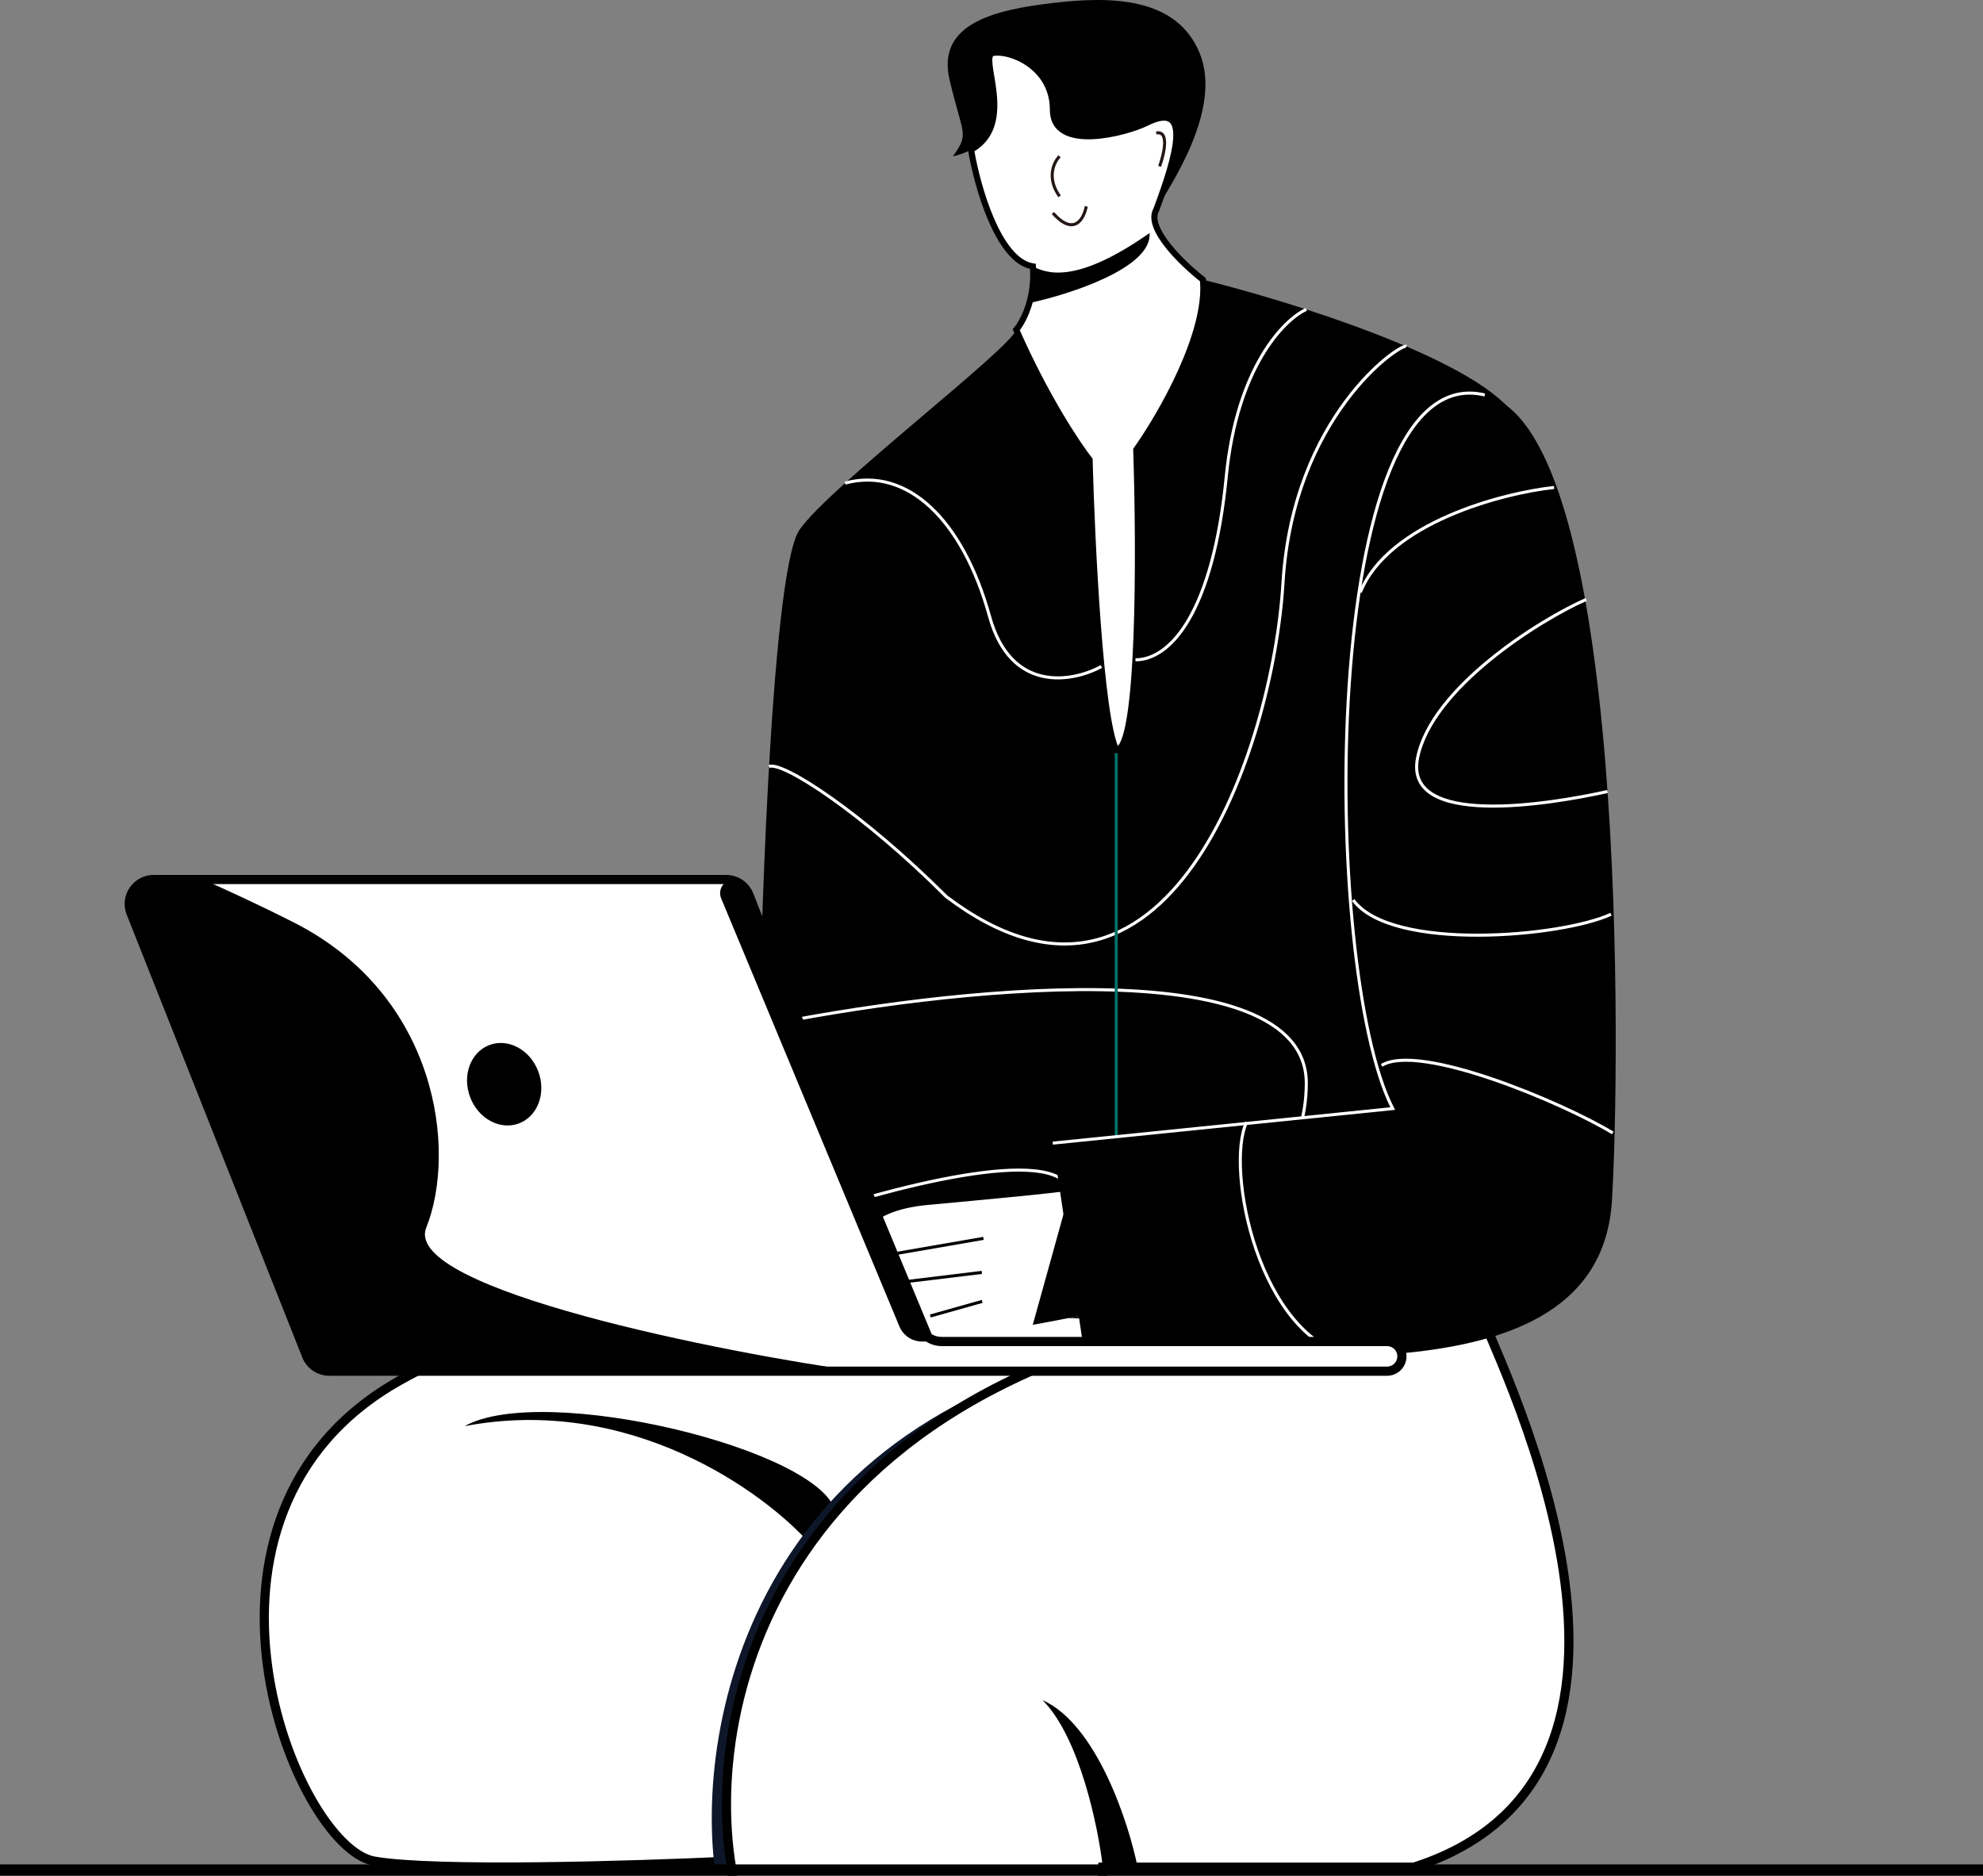 <svg width="351" height="332" viewBox="0 0 351 332" fill="none" xmlns="http://www.w3.org/2000/svg">
<rect x="0" y="0" width="351" height="332" fill="#808080" stroke="none"/>
<path d="M70.725 244.362C28.41 268.19 52.237 326.938 66.206 329.403C76.964 331.301 112.331 330.213 129.473 329.403L262.169 231.216L184.522 220.534C160.695 220.534 104.577 225.3 70.725 244.362Z" fill="white"/>
<path fill-rule="evenodd" clip-rule="evenodd" d="M131.517 226.099C110.312 229.668 87.927 235.606 71.122 245.069C50.347 256.767 45.777 277.02 48.163 294.786C49.356 303.671 52.289 311.891 55.773 318.026C57.516 321.093 59.385 323.619 61.225 325.442C63.078 327.28 64.835 328.338 66.347 328.604C71.636 329.538 83.085 329.744 95.436 329.608C107.636 329.473 120.621 329.007 129.188 328.604L260.087 231.748L184.467 221.345C172.589 221.349 152.677 222.539 131.517 226.099ZM131.248 224.5C152.534 220.918 172.566 219.724 184.522 219.724H184.578L264.251 230.684L129.757 330.201L129.511 330.213C120.933 330.618 107.796 331.093 95.454 331.229C83.147 331.365 71.533 331.166 66.065 330.201C64.085 329.852 62.041 328.535 60.083 326.594C58.111 324.64 56.158 321.985 54.363 318.827C50.774 312.508 47.776 304.089 46.555 295.001C44.114 276.819 48.787 255.785 70.327 243.656C87.374 234.056 109.975 228.08 131.248 224.5Z" fill="black"/>
<path d="M82.227 252.427C111.477 246.84 135.223 264.021 143.44 273.31C144.812 271.39 146.296 269.493 147.898 267.627C145.373 256.535 96.195 244.621 82.227 252.427Z" fill="#000001"/>
<path d="M126.507 330.619C127.545 330.573 128.536 330.528 129.472 330.484L237.855 250.288C233.08 248.673 220.774 243.705 209.747 236.75C134.939 245.615 123.083 303.023 126.507 330.619Z" fill="#0E1729"/>
<path d="M250.254 330.483C304.071 313.229 262.168 235.172 262.168 232.296L242.037 229.527C139.495 235.857 124.267 299.469 129.471 330.483L146.776 473.039H191.37L195.203 330.483H250.254Z" fill="white"/>
<path fill-rule="evenodd" clip-rule="evenodd" d="M242.067 228.713L262.978 231.589V232.263C262.98 232.27 262.982 232.279 262.985 232.292C262.998 232.344 263.02 232.42 263.055 232.525C263.125 232.735 263.233 233.02 263.378 233.382C263.663 234.096 264.075 235.063 264.588 236.265L264.609 236.315C265.65 238.759 267.081 242.123 268.63 246.133C271.727 254.148 275.304 264.771 277.191 275.862C279.077 286.941 279.29 298.569 275.579 308.549C271.851 318.577 264.187 326.867 250.501 331.255L250.38 331.294H195.992L192.159 473.85H146.058L128.669 330.599C126.04 314.904 128.581 291.02 144.709 270.251C160.861 249.451 190.546 231.893 241.987 228.718L242.067 228.713ZM145.99 271.245C130.176 291.611 127.7 315.029 130.271 330.349L130.274 330.367L147.495 472.229H190.58L194.414 329.673H250.126C263.273 325.424 270.519 317.506 274.059 307.984C277.628 298.386 277.456 287.085 275.593 276.134C273.731 265.194 270.196 254.685 267.118 246.717C265.579 242.735 264.158 239.394 263.117 236.951L263.088 236.882C262.582 235.695 262.165 234.715 261.872 233.985C261.724 233.613 261.602 233.294 261.517 233.039C261.516 233.034 261.514 233.029 261.512 233.025L242.006 230.341C190.954 233.509 161.778 250.914 145.99 271.245Z" fill="black"/>
<path d="M184.522 300.905C191.096 307.478 194.382 323.363 195.204 330.484H201.366C199.723 322.404 194.053 305.177 184.522 300.905Z" fill="#000001"/>
<path d="M0 330H351V332H0V330Z" fill="black"/>
<path d="M192.861 81.378C190.697 78.624 185.071 70.165 179.877 58.362C181.058 56.984 183.3 52.814 182.828 47.148C176.691 46.204 172.971 32.985 171.879 26.493C180.029 21.972 173.084 9.911 175.746 9.379C178.697 8.788 186.369 11.739 186.369 19.411C186.369 27.083 199.514 23.462 202.893 21.772C211.155 17.641 208.205 27.674 204.664 37.116C202.775 40.421 209.385 46.755 212.926 49.509C213.87 58.952 205.451 73.509 201.123 79.607C201.713 97.312 201.831 132.721 197.582 132.721C194.749 127.056 193.254 96.132 192.861 81.378Z" fill="white"/>
<path fill-rule="evenodd" clip-rule="evenodd" d="M178.795 9.097C177.613 8.771 176.489 8.679 175.64 8.849C175.356 8.906 175.115 9.047 174.936 9.266C174.765 9.475 174.672 9.725 174.621 9.972C174.521 10.454 174.553 11.062 174.628 11.705C174.694 12.266 174.8 12.907 174.912 13.585C174.931 13.697 174.95 13.81 174.968 13.924C175.102 14.734 175.239 15.602 175.333 16.497C175.714 20.109 175.382 23.932 171.617 26.02L171.283 26.206L171.346 26.583C171.897 29.857 173.11 34.83 174.966 39.116C175.893 41.258 176.992 43.253 178.267 44.782C179.431 46.178 180.78 47.229 182.319 47.599C182.641 52.902 180.533 56.766 179.467 58.01L179.246 58.268L179.383 58.579C184.507 70.226 190.056 78.639 192.325 81.57C192.525 88.957 192.996 100.286 193.768 110.498C194.157 115.645 194.622 120.515 195.169 124.458C195.443 126.428 195.737 128.174 196.054 129.61C196.369 131.035 196.713 132.192 197.099 132.963L197.248 133.262H197.582C198.056 133.262 198.44 133.01 198.734 132.676C199.024 132.347 199.268 131.894 199.48 131.366C199.905 130.307 200.254 128.807 200.545 126.997C201.127 123.368 201.493 118.362 201.707 112.824C202.133 101.817 201.961 88.63 201.669 79.771C203.847 76.681 206.99 71.563 209.494 66.035C212.028 60.439 213.951 54.328 213.464 49.456L213.441 49.225L213.258 49.083C211.508 47.722 209.006 45.479 207.182 43.183C206.269 42.033 205.548 40.897 205.167 39.871C204.784 38.841 204.774 38.012 205.133 37.384L205.155 37.346L205.17 37.306C206.934 32.603 208.592 27.652 208.745 24.379C208.783 23.553 208.728 22.798 208.535 22.164C208.34 21.524 207.994 20.979 207.435 20.637C206.88 20.298 206.193 20.208 205.409 20.323C204.627 20.437 203.712 20.758 202.652 21.288C201.024 22.102 196.967 23.408 193.341 23.562C191.524 23.639 189.894 23.423 188.738 22.782C187.63 22.167 186.91 21.139 186.91 19.411C186.91 15.369 184.879 12.56 182.477 10.856C181.28 10.006 179.987 9.427 178.795 9.097ZM181.851 11.737C184.023 13.278 185.829 15.781 185.829 19.411C185.829 21.52 186.751 22.916 188.213 23.727C189.627 24.511 191.495 24.723 193.387 24.642C197.178 24.481 201.383 23.131 203.135 22.255C204.14 21.753 204.94 21.484 205.565 21.393C206.187 21.302 206.597 21.392 206.872 21.56C207.143 21.726 207.359 22.015 207.501 22.479C207.644 22.95 207.7 23.569 207.665 24.329C207.522 27.392 205.944 32.161 204.172 36.888C203.612 37.903 203.723 39.09 204.153 40.248C204.591 41.426 205.39 42.665 206.336 43.855C208.166 46.16 210.629 48.386 212.409 49.791C212.785 54.328 210.988 60.114 208.509 65.589C205.997 71.135 202.829 76.269 200.682 79.294L200.577 79.443L200.583 79.625C200.878 88.47 201.054 101.735 200.627 112.782C200.413 118.31 200.049 123.263 199.477 126.826C199.19 128.613 198.856 130.018 198.477 130.964C198.286 131.439 198.097 131.764 197.923 131.962C197.903 131.985 197.883 132.006 197.864 132.024C197.609 131.382 197.356 130.492 197.11 129.377C196.801 127.979 196.511 126.264 196.24 124.309C195.698 120.399 195.234 115.554 194.846 110.417C194.069 100.145 193.598 88.734 193.401 81.363L193.396 81.184L193.286 81.044C191.171 78.352 185.645 70.053 180.505 58.445C181.799 56.757 183.825 52.604 183.367 47.103L183.331 46.679L182.91 46.614C181.559 46.406 180.283 45.512 179.097 44.089C177.914 42.671 176.864 40.779 175.958 38.686C174.214 34.66 173.044 29.985 172.476 26.771C176.54 24.301 176.786 19.969 176.408 16.384C176.31 15.455 176.169 14.562 176.035 13.748C176.016 13.632 175.997 13.517 175.978 13.405C175.866 12.724 175.764 12.113 175.702 11.579C175.628 10.946 175.618 10.489 175.679 10.191C175.709 10.049 175.748 9.981 175.772 9.952C175.787 9.933 175.804 9.919 175.852 9.909C176.479 9.783 177.421 9.839 178.507 10.139C179.584 10.437 180.762 10.964 181.851 11.737Z" fill="black"/>
<path fill-rule="evenodd" clip-rule="evenodd" d="M187.768 34.595C185.499 31.418 186.83 28.77 187.739 27.861L187.357 27.479C186.299 28.537 184.876 31.476 187.328 34.909L187.768 34.595Z" fill="#241715"/>
<path fill-rule="evenodd" clip-rule="evenodd" d="M191.953 38.344C192.244 37.772 192.433 37.136 192.535 36.575L192.003 36.478C191.908 36.999 191.734 37.583 191.471 38.099C191.207 38.618 190.866 39.046 190.451 39.288C190.048 39.523 189.55 39.597 188.921 39.366C188.28 39.13 187.499 38.573 186.569 37.527L186.165 37.886C187.124 38.965 187.976 39.594 188.734 39.873C189.505 40.157 190.172 40.076 190.723 39.755C191.262 39.441 191.663 38.913 191.953 38.344Z" fill="#241715"/>
<path fill-rule="evenodd" clip-rule="evenodd" d="M205.868 25.492C205.82 26.715 205.388 28.278 204.999 29.35L205.507 29.534C205.904 28.442 206.357 26.818 206.408 25.513C206.433 24.868 206.363 24.249 206.09 23.815C205.949 23.591 205.753 23.414 205.493 23.317C205.236 23.22 204.94 23.209 204.609 23.276L204.715 23.805C204.975 23.754 205.165 23.771 205.303 23.823C205.438 23.873 205.546 23.965 205.632 24.103C205.815 24.393 205.892 24.873 205.868 25.492Z" fill="#241715"/>
<path d="M182.198 53.639C182.718 51.837 183.035 49.637 182.827 47.148C186.098 48.918 191.679 49.508 203.482 41.246C203.953 47.383 189.489 52.065 182.198 53.639Z" fill="black"/>
<path d="M212.335 9.378C216.466 19.411 207.024 32.984 204.663 37.115C208.204 27.673 210.564 17.64 202.893 21.771C199.565 23.563 186.368 27.083 186.368 19.411C186.368 11.739 178.696 8.788 175.745 9.378C173.083 9.911 180.028 21.971 171.878 26.492C170.995 26.983 169.934 27.384 168.664 27.673C171.614 23.542 170.434 24.132 168.073 14.099C165.713 4.067 176.336 1.706 186.368 0.526C196.401 -0.654 208.204 -0.654 212.335 9.378Z" fill="black"/>
<path d="M267.809 73.116C260.255 63.201 228.072 53.247 212.925 49.51C213.869 58.952 205.449 73.509 201.122 79.607C201.712 97.312 201.83 132.721 197.581 132.721C194.748 127.056 193.253 96.132 192.86 81.378C190.696 78.624 185.07 70.165 179.876 58.362C178.696 61.903 146.828 86.099 141.516 93.771C136.205 101.443 134.434 175.212 134.434 181.704C134.434 188.196 132.074 232.457 151.549 232.457C167.129 232.457 230.826 234.621 263.088 235.408C267.809 185.442 275.363 83.03 267.809 73.116Z" fill="black"/>
<path fill-rule="evenodd" clip-rule="evenodd" d="M217.327 84.351C219.209 65.052 227.517 56.743 231.333 55.008L231.11 54.515C227.057 56.358 218.683 64.884 216.789 84.299C215.61 96.377 213.132 104.449 210.202 109.492C207.272 114.537 203.916 116.513 200.981 116.513V117.054C204.184 117.054 207.687 114.898 210.67 109.764C213.654 104.627 216.144 96.469 217.327 84.351ZM248.845 61.566C248.845 61.566 248.836 61.565 248.821 61.558L249.031 61.06C248.925 61.016 248.811 61.022 248.724 61.035C248.63 61.049 248.525 61.079 248.413 61.119C248.19 61.201 247.911 61.336 247.587 61.522C246.938 61.893 246.085 62.48 245.095 63.286C243.113 64.9 240.571 67.403 238.013 70.846C232.894 77.733 227.709 88.382 226.821 103.194C225.937 117.918 220.782 139.108 211.009 152.922C206.125 159.826 200.109 164.857 192.926 166.35C185.754 167.841 177.353 165.817 167.663 158.48C160.28 151.099 153.031 145.094 147.324 141.054C144.469 139.034 141.995 137.501 140.08 136.534C139.123 136.05 138.298 135.704 137.629 135.51C137.295 135.413 136.993 135.352 136.729 135.333C136.468 135.314 136.226 135.335 136.023 135.418L136.229 135.918C136.325 135.879 136.473 135.857 136.69 135.872C136.904 135.888 137.167 135.939 137.478 136.029C138.102 136.21 138.894 136.54 139.836 137.016C141.719 137.967 144.169 139.483 147.011 141.495C152.695 145.518 159.926 151.508 167.294 158.876L167.307 158.889L167.321 158.9C177.1 166.307 185.661 168.412 193.036 166.879C200.404 165.348 206.523 160.199 211.451 153.234C221.301 139.31 226.473 118.01 227.36 103.226C228.242 88.53 233.384 77.98 238.446 71.168C240.978 67.761 243.489 65.291 245.436 63.706C246.41 62.913 247.239 62.344 247.856 61.991C248.165 61.813 248.415 61.694 248.598 61.627C248.691 61.594 248.759 61.576 248.805 61.569C248.834 61.565 248.845 61.566 248.845 61.566ZM164.54 89.981C168.92 94.067 172.544 100.655 174.896 109.183C176.807 116.109 180.567 119.098 184.53 119.969C188.464 120.833 192.538 119.597 195.087 118.201L194.827 117.727C192.349 119.084 188.411 120.268 184.646 119.441C180.911 118.62 177.284 115.806 175.417 109.04C173.048 100.453 169.386 93.763 164.909 89.586C160.424 85.403 155.115 83.741 149.506 85.244L149.646 85.766C155.046 84.319 160.168 85.903 164.54 89.981ZM242.695 158.613C234.711 121.473 258.099 96.517 270.785 88.686L270.501 88.226C257.694 96.132 234.112 121.294 242.17 158.741L242.173 158.756L242.178 158.77C245.734 169.439 250.785 174.296 255.712 175.981C260.631 177.662 265.35 176.156 268.193 174.253L267.893 173.804C265.15 175.639 260.606 177.083 255.887 175.469C251.179 173.86 246.221 169.179 242.695 158.613ZM194.931 174.909C174.74 174.574 150.522 178.09 134.381 181.436L134.491 181.965C150.612 178.623 174.786 175.115 194.922 175.449C204.994 175.616 214.029 176.745 220.536 179.318C227.04 181.89 230.951 185.872 230.951 191.733C230.951 203.649 223.554 213 214.242 219.862C204.932 226.723 193.753 231.06 186.303 232.951L186.436 233.475C193.937 231.571 205.184 227.209 214.562 220.297C223.938 213.388 231.492 203.896 231.492 191.733C231.492 185.555 227.338 181.427 220.735 178.816C214.136 176.206 205.023 175.076 194.931 174.909ZM252.517 209.656C256.696 204.901 262.163 203.266 265.911 203.216L265.904 202.676C262.025 202.727 256.404 204.414 252.111 209.3C247.812 214.191 244.874 222.254 246.297 234.995L246.834 234.935C245.424 222.302 248.343 214.405 252.517 209.656ZM185.43 207.913C186.82 208.282 187.866 208.845 188.525 209.614C191.241 212.782 190.429 217.256 188.18 221.675C185.94 226.074 182.333 230.297 179.691 232.84L180.065 233.229C182.735 230.66 186.386 226.39 188.661 221.921C190.926 217.472 191.885 212.703 188.935 209.262C188.178 208.378 187.016 207.775 185.569 207.391C184.12 207.006 182.362 206.834 180.382 206.831C176.423 206.825 171.536 207.497 166.377 208.538C156.056 210.622 144.599 214.197 137.198 216.855L137.381 217.364C144.766 214.711 156.197 211.145 166.484 209.068C171.628 208.029 176.475 207.366 180.381 207.371C182.335 207.374 184.043 207.544 185.43 207.913Z" fill="white"/>
<path fill-rule="evenodd" clip-rule="evenodd" d="M197.311 133.306V232.452H197.851V133.306H197.311Z" fill="#027269"/>
<path d="M197.935 231.486L195.035 209.922C188.44 211.118 174.704 212.277 164.093 213.283C152.985 214.336 150.186 220.168 157.642 222.03C153.742 221.544 149.376 226.921 155.599 229.328C151.034 230.95 160.063 232.759 164.489 232.768C161.956 233.151 157.564 233.857 158.161 236.541C158.758 239.225 184.926 234.29 197.935 231.486Z" fill="white"/>
<path d="M197.936 231.487L195.035 209.922C193.501 210.2 191.58 210.477 189.402 210.75L182.804 234.49C188.348 233.482 193.805 232.377 197.936 231.487Z" fill="black"/>
<path fill-rule="evenodd" clip-rule="evenodd" d="M173.92 230.604L164.743 233.187L164.597 232.667L173.773 230.084L173.92 230.604Z" fill="black"/>
<path fill-rule="evenodd" clip-rule="evenodd" d="M173.821 225.48L157.734 227.433L157.669 226.896L173.756 224.943L173.821 225.48Z" fill="black"/>
<path fill-rule="evenodd" clip-rule="evenodd" d="M174.12 219.454L157.689 222.296L157.596 221.764L174.028 218.922L174.12 219.454Z" fill="black"/>
<path d="M285.318 212.549C286.746 189.948 288.305 76.049 262.81 69.909C233.341 62.812 233.727 171.434 246.521 196.215L186.344 202.332L191.991 239.877C221.247 237.834 282.955 249.949 285.318 212.549Z" fill="black"/>
<path fill-rule="evenodd" clip-rule="evenodd" d="M246.102 195.985C242.967 189.667 240.605 178.362 239.255 165.054C237.879 151.482 237.552 135.787 238.547 121.089C239.541 106.396 241.859 92.675 245.783 83.063C247.745 78.258 250.118 74.455 252.95 72.075C255.795 69.686 259.099 68.737 262.873 69.646L262.747 70.172C259.154 69.306 256.023 70.2 253.298 72.489C250.561 74.788 248.23 78.5 246.283 83.267C242.392 92.8 240.079 106.453 239.086 121.126C238.093 135.793 238.42 151.457 239.793 164.999C241.168 178.554 243.587 189.944 246.761 196.09L246.943 196.443L186.372 202.6L186.317 202.063L246.102 195.985Z" fill="white"/>
<path fill-rule="evenodd" clip-rule="evenodd" d="M256.486 91.56C263.276 88.594 270.584 87.038 275.115 86.546L275.056 86.008C270.48 86.506 263.117 88.074 256.27 91.065C249.433 94.052 243.05 98.484 240.527 104.747L241.028 104.949C243.47 98.888 249.687 94.531 256.486 91.56ZM263.832 117.049C269.945 112.045 276.779 108.139 280.859 106.355L280.643 105.86C276.517 107.664 269.641 111.595 263.49 116.631C257.351 121.657 251.874 127.831 250.643 134.132C250.332 135.727 250.468 137.077 250.986 138.207C251.504 139.336 252.393 140.218 253.543 140.898C255.831 142.249 259.194 142.818 262.911 142.926C270.356 143.143 279.394 141.515 284.587 140.364L284.47 139.836C279.286 140.985 270.303 142.601 262.926 142.386C259.232 142.278 255.984 141.712 253.818 140.432C252.74 139.796 251.94 138.989 251.477 137.981C251.016 136.975 250.879 135.743 251.174 134.236C252.366 128.133 257.708 122.063 263.832 117.049ZM275.385 164.687C279.546 164.012 283.082 163.086 285.272 162.063L285.043 161.573C282.921 162.564 279.443 163.481 275.298 164.153C271.159 164.824 266.373 165.246 261.646 165.256C256.917 165.265 252.256 164.862 248.363 163.886C244.46 162.909 241.375 161.368 239.736 159.14L239.301 159.46C241.052 161.842 244.289 163.423 248.231 164.411C252.183 165.401 256.892 165.806 261.647 165.796C266.404 165.786 271.218 165.362 275.385 164.687ZM264.109 191.261C272.388 194.089 280.935 198.096 285.332 200.764L285.612 200.302C281.176 197.61 272.592 193.587 264.284 190.749C260.129 189.33 256.033 188.204 252.553 187.69C250.812 187.434 249.218 187.329 247.843 187.42C246.471 187.511 245.297 187.798 244.413 188.342L244.696 188.803C245.476 188.322 246.552 188.047 247.879 187.959C249.203 187.871 250.756 187.972 252.474 188.225C255.909 188.732 259.97 189.847 264.109 191.261ZM219.905 208.11C219.621 204.099 219.964 200.74 220.879 198.758L220.388 198.531C219.414 200.641 219.08 204.113 219.366 208.148C219.653 212.195 220.566 216.849 222.124 221.349C225.231 230.324 230.943 238.792 239.467 240.458L239.57 239.927C231.347 238.32 225.728 230.107 222.635 221.172C221.092 216.717 220.189 212.109 219.905 208.11Z" fill="white"/>
<path d="M27.2 155.671H128.547C130.323 155.671 131.918 156.757 132.57 158.409L162.669 234.707C163.321 236.359 164.916 237.444 166.692 237.444H245.522C246.972 237.444 248.148 238.62 248.148 240.07C248.148 241.52 246.972 242.696 245.522 242.696H58.281C56.508 242.696 54.914 241.614 54.261 239.966L23.181 161.59C22.055 158.751 24.147 155.671 27.2 155.671Z" fill="white"/>
<path fill-rule="evenodd" clip-rule="evenodd" d="M133.324 158.111C132.55 156.15 130.656 154.861 128.547 154.861H27.2C23.574 154.861 21.09 158.517 22.427 161.888L53.507 240.265C54.283 242.222 56.175 243.507 58.281 243.507H245.522C247.42 243.507 248.959 241.968 248.959 240.07C248.959 238.172 247.42 236.634 245.522 236.634H166.692C165.249 236.634 163.953 235.752 163.424 234.41L133.324 158.111ZM128.547 156.482C129.99 156.482 131.286 157.364 131.816 158.706L161.915 235.005C162.689 236.966 164.583 238.255 166.692 238.255H245.522C246.525 238.255 247.337 239.068 247.337 240.07C247.337 241.073 246.525 241.885 245.522 241.885H58.281C56.84 241.885 55.546 241.006 55.015 239.667L23.934 161.291C23.02 158.984 24.719 156.482 27.2 156.482H128.547Z" fill="black"/>
<path d="M132.108 157.159L165.448 237.444H163.196C161.45 237.444 159.875 236.394 159.204 234.783L127.651 159.013C126.989 157.423 128.157 155.671 129.879 155.671C130.854 155.671 131.734 156.258 132.108 157.159Z" fill="black"/>
<path d="M54.261 239.966L23.181 161.59C22.055 158.751 24.147 155.671 27.2 155.671H35.015C35.658 155.671 36.291 155.815 36.876 156.084C39.642 157.358 44.263 159.361 51.937 163.239C77.612 176.211 80.855 203.778 75.45 217.291C71.068 228.246 128.989 239.57 151.746 242.696H58.281C56.508 242.696 54.914 241.614 54.261 239.966Z" fill="black"/>
<path d="M83.205 194.168C84.643 198.001 88.511 200.096 91.845 198.845C95.179 197.595 96.716 193.473 95.278 189.64C93.84 185.806 89.972 183.711 86.638 184.962C83.304 186.212 81.767 190.334 83.205 194.168Z" fill="black"/>
</svg>
